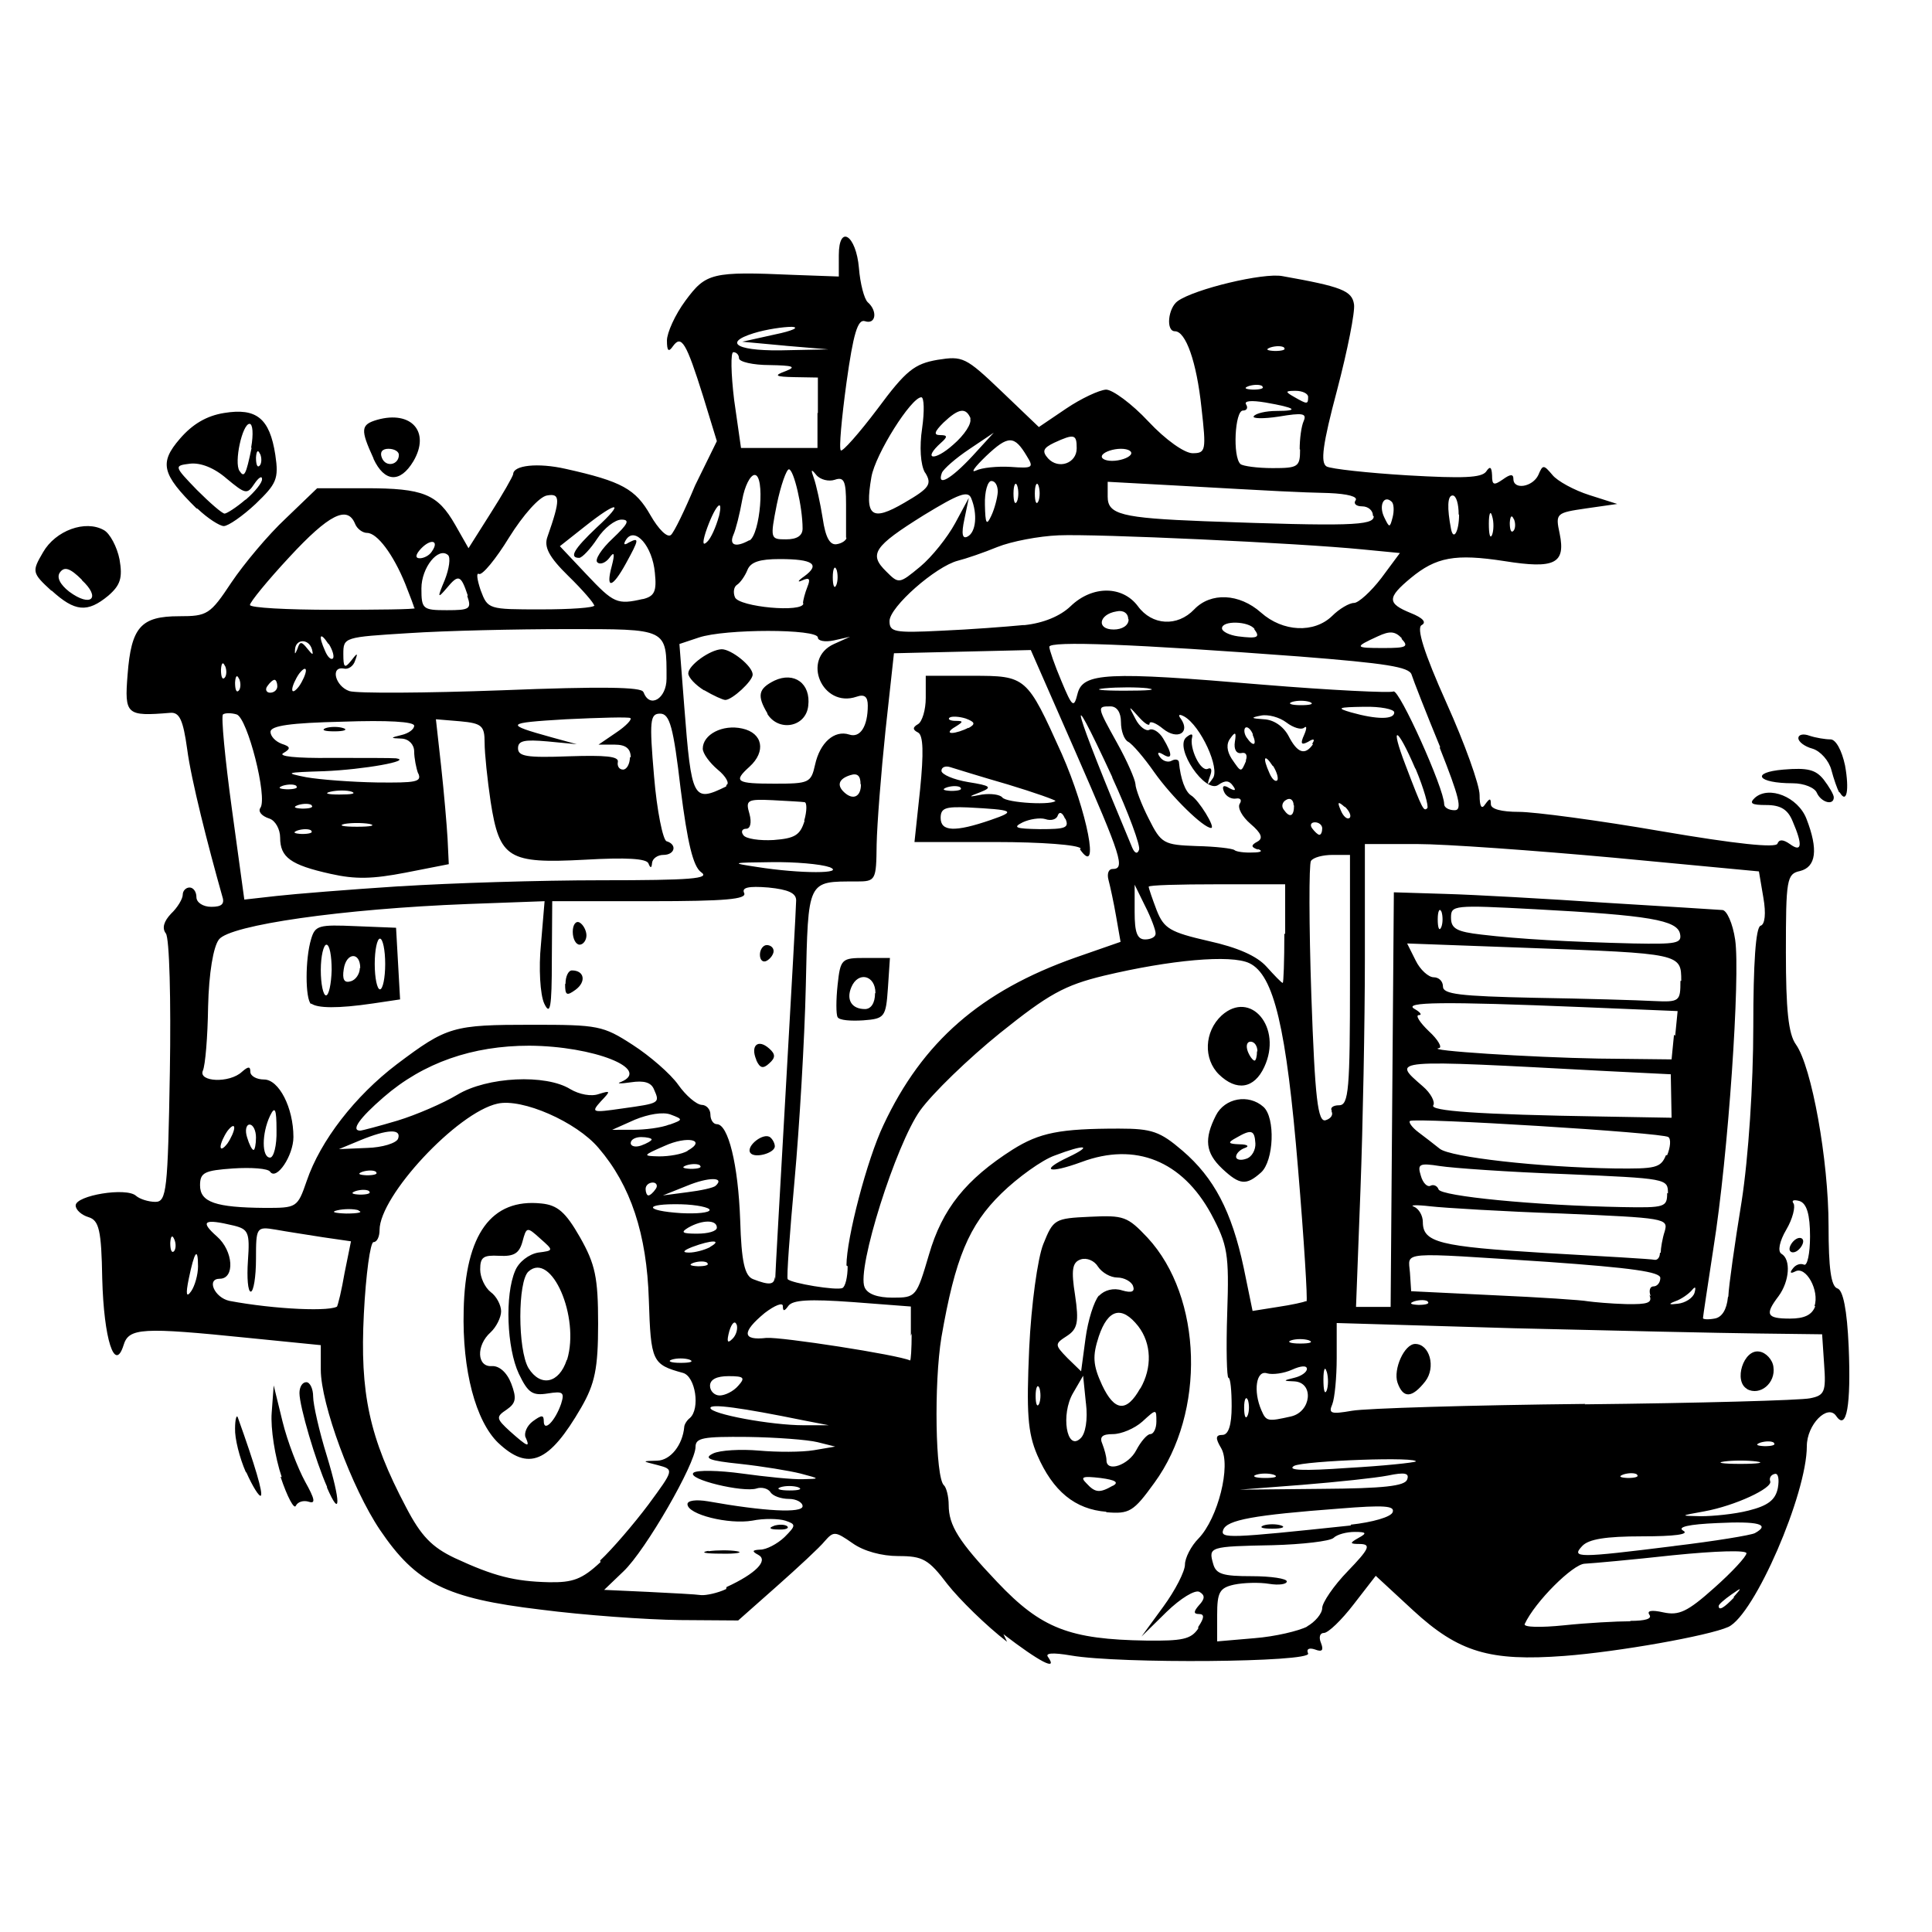 <?xml version="1.0" encoding="UTF-8" standalone="no"?>
<!-- Created with Inkscape (http://www.inkscape.org/) -->
<svg xmlns:dc="http://purl.org/dc/elements/1.1/" xmlns:cc="http://creativecommons.org/ns#" xmlns:rdf="http://www.w3.org/1999/02/22-rdf-syntax-ns#" xmlns:svg="http://www.w3.org/2000/svg" xmlns="http://www.w3.org/2000/svg" version="1.0" width="100%" height="100%" viewBox="0 0 48 48" id="svg20791">
<defs id="defs9" />
<path d="m 25.02,40.79 c -0.52,-0.40 -1.18,-1.05 -1.48,-1.43 -0.47,-0.62 -0.61,-0.70 -1.22,-0.70 -0.41,0 -0.86,-0.12 -1.14,-0.32 -0.43,-0.30 -0.47,-0.30 -0.69,-0.05 -0.12,0.15 -0.66,0.65 -1.19,1.12 l -0.96,0.85 -1.45,-0.01 C 16.06,40.24 14.51,40.13 13.43,39.99 11.08,39.71 10.34,39.34 9.44,38.01 8.74,36.97 7.97,34.88 7.97,34.03 V 33.42 L 6.17,33.24 C 3.52,32.97 3.20,32.99 3.07,33.42 2.85,34.12 2.58,33.27 2.54,31.77 2.52,30.56 2.46,30.32 2.20,30.24 2.03,30.19 1.88,30.06 1.88,29.95 c 0,-0.25 1.26,-0.46 1.50,-0.24 0.09,0.08 0.31,0.15 0.48,0.15 0.28,0 0.31,-0.29 0.36,-3.23 0.03,-1.78 -0.01,-3.33 -0.10,-3.44 -0.10,-0.13 -0.05,-0.30 0.13,-0.49 0.16,-0.15 0.29,-0.37 0.29,-0.47 0,-0.10 0.08,-0.18 0.17,-0.18 0.09,0 0.17,0.10 0.17,0.24 0,0.13 0.16,0.24 0.37,0.24 0.26,0 0.34,-0.07 0.27,-0.27 C 5.17,21.02 4.75,19.38 4.65,18.61 4.55,17.89 4.46,17.69 4.23,17.71 c -1.09,0.09 -1.14,0.05 -1.06,-0.95 0.09,-1.18 0.33,-1.45 1.28,-1.45 0.70,0 0.77,-0.04 1.30,-0.84 0.31,-0.46 0.91,-1.18 1.35,-1.59 l 0.78,-0.75 h 1.20 c 1.44,0 1.79,0.14 2.23,0.91 l 0.33,0.58 0.55,-0.87 c 0.30,-0.47 0.55,-0.91 0.56,-0.97 0.00,-0.22 0.61,-0.29 1.31,-0.13 1.39,0.31 1.73,0.50 2.10,1.15 0.20,0.35 0.42,0.57 0.51,0.49 0.08,-0.07 0.35,-0.63 0.60,-1.23 L 17.81,10.96 17.47,9.85 C 17.05,8.51 16.93,8.31 16.72,8.60 16.61,8.76 16.57,8.72 16.57,8.46 c -0.00,-0.19 0.20,-0.64 0.46,-0.99 0.51,-0.69 0.65,-0.73 2.70,-0.64 l 1.11,0.04 V 6.34 c 0,-0.78 0.43,-0.50 0.50,0.32 0.03,0.38 0.13,0.77 0.22,0.85 0.25,0.22 0.20,0.56 -0.07,0.47 -0.18,-0.06 -0.29,0.31 -0.46,1.53 -0.12,0.88 -0.19,1.64 -0.14,1.68 0.04,0.04 0.45,-0.42 0.91,-1.03 0.71,-0.96 0.92,-1.12 1.49,-1.22 0.63,-0.10 0.70,-0.07 1.59,0.78 l 0.93,0.89 0.68,-0.46 c 0.37,-0.25 0.82,-0.46 0.99,-0.47 0.16,-0.00 0.64,0.35 1.05,0.79 0.43,0.46 0.90,0.79 1.10,0.79 0.33,0 0.34,-0.07 0.22,-1.13 -0.12,-1.14 -0.39,-1.90 -0.66,-1.90 -0.23,0 -0.17,-0.58 0.07,-0.75 0.42,-0.30 2.13,-0.71 2.60,-0.62 1.46,0.26 1.73,0.36 1.78,0.70 0.03,0.18 -0.16,1.14 -0.42,2.13 -0.36,1.35 -0.42,1.81 -0.26,1.90 0.11,0.06 1.02,0.16 2.01,0.22 1.39,0.08 1.83,0.06 1.95,-0.09 0.10,-0.15 0.14,-0.12 0.15,0.09 0.00,0.24 0.04,0.26 0.27,0.10 0.18,-0.13 0.26,-0.14 0.26,-0.01 0,0.28 0.48,0.20 0.62,-0.10 0.11,-0.26 0.13,-0.26 0.35,7.94e-4 0.12,0.15 0.54,0.38 0.92,0.50 l 0.69,0.22 -0.77,0.11 c -0.75,0.11 -0.77,0.12 -0.66,0.63 0.15,0.74 -0.12,0.88 -1.37,0.68 -1.23,-0.19 -1.70,-0.10 -2.33,0.42 -0.59,0.49 -0.59,0.63 0.00,0.87 0.30,0.12 0.40,0.23 0.27,0.30 -0.13,0.07 0.05,0.67 0.62,1.94 0.45,1.00 0.82,2.03 0.82,2.28 0,0.29 0.05,0.37 0.14,0.23 0.11,-0.15 0.14,-0.16 0.14,-0.00 0.00,0.12 0.26,0.19 0.70,0.19 0.38,0 1.97,0.21 3.53,0.48 1.87,0.32 2.85,0.42 2.89,0.31 0.04,-0.11 0.14,-0.11 0.31,0.01 0.30,0.22 0.32,0.02 0.07,-0.56 -0.12,-0.30 -0.30,-0.41 -0.66,-0.41 -0.36,0 -0.43,-0.04 -0.28,-0.18 0.35,-0.31 1.07,-0.02 1.28,0.52 0.30,0.77 0.24,1.20 -0.16,1.30 -0.33,0.07 -0.35,0.21 -0.35,2.02 0,1.41 0.06,2.03 0.25,2.29 0.39,0.55 0.81,2.87 0.81,4.51 0,1.04 0.06,1.50 0.22,1.55 0.14,0.04 0.24,0.53 0.28,1.45 0.06,1.45 -0.05,2.10 -0.31,1.72 -0.21,-0.31 -0.73,0.21 -0.73,0.75 0,1.19 -1.30,4.19 -1.95,4.49 -0.49,0.22 -2.74,0.62 -4.07,0.72 -1.86,0.14 -2.63,-0.09 -3.76,-1.13 l -0.93,-0.86 -0.55,0.71 c -0.30,0.39 -0.63,0.71 -0.74,0.71 -0.10,0 -0.13,0.11 -0.07,0.25 0.07,0.18 0.03,0.23 -0.15,0.16 -0.15,-0.05 -0.22,-0.01 -0.17,0.10 0.09,0.22 -4.68,0.26 -5.89,0.05 -0.47,-0.08 -0.65,-0.06 -0.57,0.04 0.25,0.36 -0.21,0.12 -1.11,-0.57 z m 4.75,-0.37 c 0.15,-0.22 0.16,-0.32 0.02,-0.32 -0.14,0 -0.14,-0.06 0.00,-0.22 0.15,-0.16 0.15,-0.25 0.01,-0.33 -0.11,-0.06 -0.47,0.16 -0.82,0.50 l -0.62,0.61 0.54,-0.74 c 0.30,-0.41 0.54,-0.88 0.54,-1.05 0,-0.16 0.15,-0.46 0.34,-0.65 0.48,-0.50 0.81,-1.81 0.56,-2.24 -0.15,-0.25 -0.14,-0.33 0.03,-0.33 0.15,0 0.23,-0.24 0.23,-0.71 0,-0.39 -0.03,-0.71 -0.08,-0.71 -0.04,0 -0.06,-0.72 -0.03,-1.61 0.05,-1.47 0.01,-1.69 -0.40,-2.46 -0.72,-1.32 -1.88,-1.79 -3.22,-1.29 -0.82,0.30 -1.05,0.22 -0.33,-0.12 0.63,-0.30 0.42,-0.33 -0.34,-0.04 -0.31,0.11 -0.91,0.54 -1.32,0.94 -0.81,0.79 -1.15,1.61 -1.49,3.57 -0.19,1.15 -0.15,3.49 0.06,3.68 0.06,0.05 0.12,0.28 0.12,0.49 0,0.51 0.25,0.91 1.21,1.92 1.09,1.15 1.79,1.42 3.70,1.45 0.89,0.01 1.11,-0.03 1.29,-0.30 z M 27.49,37.56 c -0.78,-0.06 -1.33,-0.51 -1.72,-1.41 -0.24,-0.56 -0.27,-1.06 -0.20,-2.65 0.05,-1.08 0.21,-2.24 0.35,-2.59 0.25,-0.62 0.28,-0.64 1.16,-0.68 0.84,-0.04 0.93,-0.01 1.43,0.52 1.37,1.48 1.45,4.34 0.17,6.09 -0.52,0.72 -0.62,0.78 -1.20,0.73 z m 0.15,-0.64 c 0.17,-0.09 0.08,-0.15 -0.30,-0.20 -0.44,-0.05 -0.51,-0.03 -0.35,0.13 0.22,0.24 0.33,0.25 0.66,0.06 z m 0.59,-0.89 c 0.11,-0.21 0.27,-0.40 0.35,-0.40 0.08,0 0.15,-0.14 0.15,-0.31 0,-0.32 0,-0.32 -0.35,0 -0.19,0.17 -0.52,0.31 -0.73,0.31 -0.27,0 -0.34,0.07 -0.26,0.25 0.05,0.13 0.10,0.31 0.10,0.40 0,0.31 0.55,0.12 0.74,-0.25 z m -1.25,-1.16 -0.07,-0.69 -0.25,0.43 c -0.31,0.53 -0.16,1.45 0.18,1.13 0.13,-0.11 0.19,-0.47 0.14,-0.88 z m -1.16,-0.39 c -0.04,-0.10 -0.09,-0.01 -0.09,0.20 0,0.21 0.04,0.30 0.09,0.19 0.04,-0.11 0.04,-0.28 0,-0.40 z m 2.51,0.02 c 0.30,-0.52 0.28,-1.12 -0.05,-1.55 -0.41,-0.52 -0.75,-0.43 -0.98,0.25 -0.16,0.49 -0.15,0.71 0.08,1.21 0.31,0.66 0.61,0.69 0.95,0.08 z m -1.02,-2.31 c 0.13,-0.14 0.36,-0.20 0.57,-0.13 0.24,0.07 0.32,0.03 0.27,-0.11 -0.04,-0.11 -0.22,-0.21 -0.39,-0.21 -0.17,-7.21e-4 -0.38,-0.12 -0.48,-0.27 -0.09,-0.15 -0.28,-0.23 -0.43,-0.18 -0.21,0.07 -0.24,0.26 -0.14,0.89 0.10,0.67 0.06,0.84 -0.20,1.01 -0.31,0.20 -0.31,0.22 0.01,0.55 l 0.34,0.33 0.11,-0.82 c 0.06,-0.45 0.21,-0.92 0.33,-1.06 z m 5.16,8.22 c 0.20,-0.11 0.38,-0.32 0.38,-0.46 0,-0.13 0.28,-0.55 0.64,-0.92 0.52,-0.54 0.58,-0.66 0.31,-0.67 -0.27,-0.00 -0.28,-0.02 -0.05,-0.15 0.22,-0.12 0.20,-0.15 -0.09,-0.15 -0.20,-0.00 -0.44,0.06 -0.53,0.15 -0.09,0.08 -0.77,0.16 -1.51,0.18 -1.57,0.03 -1.60,0.04 -1.48,0.46 0.07,0.26 0.24,0.31 0.96,0.31 0.48,0 0.87,0.06 0.87,0.13 0,0.07 -0.19,0.10 -0.44,0.06 -0.24,-0.04 -0.63,-0.03 -0.87,0.02 -0.36,0.08 -0.42,0.19 -0.42,0.75 v 0.66 l 0.93,-0.08 c 0.51,-0.04 1.10,-0.18 1.31,-0.29 z m 8.04,-0.14 c 0.36,0.00 0.54,-0.05 0.47,-0.15 -0.07,-0.10 0.04,-0.13 0.35,-0.06 0.38,0.08 0.59,-0.01 1.26,-0.61 0.44,-0.39 0.80,-0.78 0.80,-0.86 0,-0.08 -0.74,-0.06 -1.83,0.05 -1.00,0.11 -1.99,0.20 -2.19,0.21 -0.29,0.01 -1.23,0.94 -1.49,1.50 -0.03,0.08 0.39,0.09 0.98,0.03 0.57,-0.06 1.31,-0.10 1.64,-0.10 z m 2.56,-0.59 c 0.22,-0.25 0.21,-0.25 -0.06,-0.06 -0.17,0.12 -0.31,0.24 -0.31,0.28 0,0.13 0.14,0.04 0.38,-0.21 z M 18.05,39.43 c 0.72,-0.33 1.05,-0.66 0.79,-0.80 -0.17,-0.09 -0.15,-0.12 0.05,-0.13 0.15,-0.00 0.42,-0.14 0.60,-0.31 0.29,-0.29 0.29,-0.32 0.02,-0.41 -0.16,-0.05 -0.53,-0.06 -0.82,-0.00 -0.58,0.10 -1.61,-0.15 -1.61,-0.41 0,-0.09 0.21,-0.12 0.51,-0.07 1.40,0.25 2.35,0.30 2.35,0.12 0,-0.09 -0.15,-0.18 -0.34,-0.18 -0.19,0 -0.40,-0.07 -0.46,-0.17 -0.06,-0.09 -0.22,-0.13 -0.34,-0.09 -0.33,0.11 -1.75,-0.23 -1.57,-0.39 0.08,-0.07 0.63,-0.06 1.21,0.02 0.58,0.08 1.26,0.15 1.51,0.14 0.43,-0.01 0.43,-0.01 -0.06,-0.14 -0.28,-0.07 -0.95,-0.18 -1.50,-0.24 -0.78,-0.08 -0.92,-0.14 -0.67,-0.26 0.17,-0.08 0.68,-0.11 1.14,-0.07 0.45,0.04 1.06,0.04 1.36,-0.01 l 0.53,-0.09 -0.44,-0.11 c -0.24,-0.06 -1.03,-0.12 -1.74,-0.13 -1.10,-0.01 -1.29,0.02 -1.29,0.25 0,0.41 -1.24,2.57 -1.79,3.09 l -0.48,0.46 1.09,0.05 c 0.60,0.03 1.19,0.06 1.32,0.08 0.12,0.01 0.41,-0.05 0.62,-0.15 z m -0.45,-0.89 c 0.22,-0.03 0.54,-0.03 0.71,0.00 0.17,0.03 -0.01,0.07 -0.40,0.06 -0.39,-0.00 -0.53,-0.03 -0.31,-0.07 z m 1.62,-0.63 c 0.12,-0.04 0.28,-0.04 0.34,0.01 0.05,0.05 -0.04,0.09 -0.23,0.08 -0.20,-0.00 -0.25,-0.04 -0.10,-0.09 z m -4.31,0.86 c 0.30,-0.28 0.84,-0.91 1.20,-1.39 0.64,-0.87 0.64,-0.87 0.23,-0.98 -0.40,-0.10 -0.40,-0.10 -0.01,-0.11 0.33,-0.01 0.63,-0.39 0.67,-0.84 0.00,-0.05 0.06,-0.16 0.14,-0.22 0.26,-0.23 0.14,-1.03 -0.17,-1.12 -0.77,-0.21 -0.80,-0.28 -0.85,-1.82 -0.05,-1.63 -0.45,-2.84 -1.25,-3.77 -0.55,-0.65 -1.90,-1.24 -2.51,-1.10 -1.00,0.22 -2.93,2.29 -2.93,3.14 0,0.16 -0.06,0.30 -0.15,0.30 -0.08,0 -0.19,0.80 -0.24,1.78 -0.10,1.97 0.13,3.07 1.05,4.81 0.37,0.71 0.64,0.99 1.21,1.26 0.97,0.45 1.48,0.58 2.34,0.60 0.59,0.01 0.82,-0.07 1.28,-0.50 z m -2.53,-2.92 c -0.56,-0.54 -0.90,-1.80 -0.86,-3.30 0.04,-1.89 0.69,-2.78 1.93,-2.65 0.40,0.04 0.60,0.21 0.96,0.84 0.38,0.67 0.45,1.00 0.45,2.15 -0.00,1.11 -0.08,1.49 -0.42,2.08 -0.80,1.38 -1.31,1.59 -2.07,0.87 z M 13.06,35.72 c -0.05,-0.11 0.03,-0.30 0.18,-0.41 0.22,-0.16 0.27,-0.16 0.27,0.00 0,0.28 0.28,7.22e-4 0.43,-0.43 0.09,-0.29 0.05,-0.32 -0.33,-0.26 -0.38,0.06 -0.49,-0.01 -0.72,-0.49 -0.30,-0.64 -0.35,-1.96 -0.09,-2.56 0.09,-0.22 0.34,-0.41 0.57,-0.45 0.39,-0.05 0.39,-0.05 0.05,-0.35 -0.33,-0.30 -0.34,-0.29 -0.44,0.08 -0.08,0.29 -0.21,0.37 -0.58,0.35 -0.39,-0.02 -0.47,0.03 -0.47,0.34 0,0.20 0.12,0.45 0.26,0.56 0.14,0.10 0.26,0.32 0.26,0.48 0,0.15 -0.12,0.39 -0.26,0.52 -0.37,0.33 -0.34,0.87 0.03,0.84 0.18,-0.01 0.37,0.15 0.48,0.43 0.14,0.37 0.12,0.49 -0.11,0.65 -0.27,0.18 -0.27,0.22 0.08,0.54 0.45,0.40 0.51,0.42 0.38,0.13 z m 1.03,-1.94 c 0.32,-1.06 -0.39,-2.70 -0.96,-2.19 -0.27,0.24 -0.27,1.94 0.00,2.40 0.30,0.48 0.76,0.38 0.95,-0.20 z m 27.50,4.63 c 1.01,-0.12 1.92,-0.27 2.01,-0.32 0.40,-0.22 0.08,-0.30 -0.93,-0.25 -0.72,0.03 -1.01,0.10 -0.85,0.19 0.16,0.09 -0.21,0.14 -1.02,0.14 -0.91,0.00 -1.33,0.07 -1.49,0.24 -0.28,0.30 -0.12,0.30 2.29,0 z m -8.03,-0.53 c 0.54,-0.06 1.00,-0.19 1.04,-0.31 0.06,-0.16 -0.21,-0.18 -1.32,-0.09 -2.12,0.16 -2.80,0.28 -2.89,0.53 -0.08,0.22 0.15,0.21 3.17,-0.11 z m -2.17,0.02 c 0.12,-0.04 0.32,-0.04 0.44,0 0.12,0.04 0.02,0.08 -0.22,0.08 -0.24,0 -0.34,-0.03 -0.22,-0.08 z M 43.44,37.53 c 0.48,-0.12 0.67,-0.26 0.73,-0.56 0.04,-0.22 0.01,-0.38 -0.08,-0.35 -0.09,0.02 -0.14,0.10 -0.11,0.18 0.07,0.17 -0.87,0.61 -1.64,0.75 -0.61,0.11 -0.61,0.11 -0.08,0.12 0.29,0.00 0.83,-0.05 1.18,-0.14 z M 19.83,36.95 c -0.12,-0.04 -0.32,-0.04 -0.44,0 -0.12,0.04 -0.02,0.08 0.22,0.08 0.24,0 0.34,-0.03 0.22,-0.08 z m 15.13,-0.19 c 0.06,-0.16 -0.05,-0.19 -0.48,-0.10 -0.31,0.06 -1.26,0.16 -2.12,0.23 l -1.56,0.12 2.04,-0.02 c 1.54,-0.01 2.06,-0.07 2.12,-0.23 z m -3.31,-0.12 c -0.12,-0.04 -0.32,-0.04 -0.44,0 -0.12,0.04 -0.02,0.08 0.22,0.08 0.24,0 0.34,-0.03 0.22,-0.08 z m 9.03,0.00 c -0.05,-0.05 -0.21,-0.05 -0.34,-0.01 -0.14,0.05 -0.10,0.08 0.10,0.09 0.18,0.00 0.29,-0.03 0.23,-0.08 z m -5.51,-0.32 c 0.17,-0.14 -2.78,-0.03 -3.02,0.10 -0.18,0.11 0.21,0.13 1.34,0.05 0.88,-0.05 1.64,-0.13 1.68,-0.16 z m 8.47,-0.01 c -0.22,-0.03 -0.58,-0.03 -0.80,0 -0.22,0.03 -0.04,0.06 0.40,0.06 0.44,0 0.62,-0.03 0.40,-0.06 z m 0.44,-0.46 c -0.05,-0.05 -0.21,-0.05 -0.34,-0.01 -0.14,0.05 -0.10,0.08 0.10,0.09 0.18,0.00 0.29,-0.03 0.23,-0.08 z M 19.97,35.29 c -1.57,-0.32 -2.32,-0.42 -2.32,-0.31 0,0.15 1.50,0.43 2.32,0.43 l 0.62,0.00 -0.62,-0.12 z m 11.03,-0.51 c -0.04,-0.10 -0.09,-0.02 -0.09,0.19 0,0.22 0.04,0.31 0.09,0.19 0.04,-0.10 0.04,-0.28 0,-0.39 z m 1.08,0.41 c 0.50,-0.12 0.57,-0.84 0.08,-0.87 -0.29,-0.01 -0.29,-0.02 0,-0.09 0.17,-0.04 0.31,-0.14 0.31,-0.22 0,-0.09 -0.15,-0.08 -0.37,0.02 -0.20,0.09 -0.48,0.13 -0.62,0.09 -0.27,-0.09 -0.35,0.44 -0.14,0.92 0.12,0.28 0.16,0.28 0.74,0.15 z m 7.29,-0.30 c 2.85,-0.03 5.37,-0.10 5.60,-0.15 0.36,-0.07 0.40,-0.16 0.35,-0.84 l -0.05,-0.75 -1.61,-0.02 c -0.88,-0.01 -3.60,-0.07 -6.04,-0.13 L 33.21,32.87 v 0.87 c 0,0.48 -0.05,1.00 -0.11,1.15 -0.10,0.23 -0.03,0.25 0.49,0.16 0.33,-0.06 2.94,-0.14 5.80,-0.17 z m -4.65,-0.54 c -0.11,-0.33 0.17,-0.96 0.44,-0.96 0.36,0 0.52,0.58 0.25,0.93 -0.33,0.42 -0.55,0.43 -0.69,0.03 z m 8.69,0.16 c -0.35,-0.19 -0.09,-1.00 0.30,-0.93 0.16,0.02 0.33,0.20 0.35,0.38 0.06,0.40 -0.33,0.73 -0.66,0.55 z m -25.07,-0.08 c 0.18,-0.20 0.15,-0.24 -0.24,-0.24 -0.29,0 -0.46,0.08 -0.46,0.24 0,0.13 0.11,0.24 0.24,0.24 0.13,0 0.34,-0.10 0.46,-0.24 z m 14.62,-0.35 c -0.04,-0.15 -0.08,-0.06 -0.08,0.19 -0.00,0.26 0.03,0.39 0.08,0.28 0.04,-0.10 0.05,-0.32 0.00,-0.48 z m -15.83,-0.30 c -0.12,-0.04 -0.32,-0.04 -0.44,0 -0.12,0.04 -0.02,0.08 0.22,0.08 0.24,0 0.34,-0.03 0.22,-0.08 z m 5.50,-0.59 V 32.46 L 21.19,32.35 c -1.10,-0.08 -1.49,-0.05 -1.60,0.09 -0.10,0.14 -0.14,0.15 -0.14,0.01 -0.00,-0.10 -0.20,-0.02 -0.45,0.17 -0.58,0.48 -0.56,0.69 0.04,0.62 0.36,-0.03 3.27,0.42 3.57,0.56 0.02,0.01 0.04,-0.29 0.04,-0.67 z m -4.33,-0.28 c -0.04,-0.11 -0.12,-0.04 -0.18,0.16 -0.07,0.26 -0.05,0.32 0.07,0.20 0.10,-0.09 0.15,-0.26 0.11,-0.37 z m 14.22,0.39 c -0.12,-0.04 -0.32,-0.04 -0.44,0 -0.12,0.04 -0.02,0.08 0.22,0.08 0.24,0 0.34,-0.03 0.22,-0.08 z m 10.42,-1.09 c 0.01,-0.26 0.16,-1.32 0.33,-2.36 0.17,-1.09 0.29,-2.92 0.29,-4.34 0,-1.57 0.06,-2.47 0.18,-2.51 0.11,-0.03 0.14,-0.30 0.07,-0.70 l -0.11,-0.65 -3.60,-0.34 c -1.98,-0.18 -4.19,-0.34 -4.90,-0.34 l -1.29,0.00 v 2.85 c 0,1.56 -0.05,4.16 -0.11,5.75 l -0.11,2.90 h 0.43 l 0.43,-7.21e-4 0.04,-5.15 0.04,-5.15 1.29,0.04 c 0.71,0.02 2.50,0.12 3.98,0.22 1.47,0.09 2.77,0.17 2.89,0.18 0.11,0.00 0.26,0.33 0.32,0.74 0.13,0.89 -0.17,5.35 -0.54,7.66 -0.14,0.92 -0.26,1.70 -0.26,1.74 0,0.03 0.13,0.04 0.29,0.01 0.18,-0.03 0.30,-0.22 0.33,-0.53 z m 2.14,0.24 c 0.13,-0.38 -0.21,-1.01 -0.48,-0.86 -0.12,0.06 -0.14,0.03 -0.06,-0.07 0.07,-0.10 0.19,-0.14 0.28,-0.10 0.08,0.04 0.15,-0.27 0.15,-0.70 -0.00,-0.54 -0.08,-0.82 -0.26,-0.88 -0.14,-0.04 -0.21,-0.02 -0.15,0.06 0.05,0.08 -0.02,0.38 -0.18,0.65 -0.17,0.29 -0.22,0.54 -0.12,0.60 0.24,0.14 0.20,0.68 -0.07,1.05 -0.35,0.46 -0.30,0.56 0.28,0.56 0.36,0 0.55,-0.09 0.63,-0.31 z m -0.62,-1.42 c 0,-0.08 0.08,-0.20 0.17,-0.25 0.09,-0.05 0.17,-0.02 0.17,0.06 0,0.08 -0.08,0.20 -0.17,0.25 -0.09,0.05 -0.17,0.02 -0.17,-0.06 z m -36.10,1.46 c 0.04,-0.06 0.13,-0.45 0.20,-0.86 L 8.72,30.84 8.03,30.74 C 7.66,30.68 7.12,30.60 6.85,30.55 c -0.48,-0.08 -0.49,-0.06 -0.49,0.73 0,0.44 -0.06,0.81 -0.13,0.81 -0.07,0 -0.10,-0.34 -0.07,-0.77 0.05,-0.70 0.01,-0.78 -0.35,-0.87 -0.75,-0.18 -0.85,-0.11 -0.42,0.27 0.41,0.36 0.45,1.05 0.07,1.05 -0.34,0 -0.13,0.47 0.24,0.55 1.11,0.21 2.59,0.28 2.70,0.12 z M 32.46,32.33 c 0.03,-0.02 -0.06,-1.50 -0.21,-3.29 -0.29,-3.51 -0.60,-4.82 -1.21,-5.11 -0.46,-0.22 -1.97,-0.08 -3.61,0.31 -0.99,0.24 -1.38,0.46 -2.59,1.43 -0.78,0.63 -1.67,1.49 -1.98,1.92 -0.60,0.84 -1.58,3.93 -1.38,4.39 0.07,0.17 0.32,0.26 0.70,0.26 0.58,0 0.59,-0.02 0.90,-1.07 0.33,-1.14 0.92,-1.87 2.08,-2.61 0.67,-0.42 1.17,-0.52 2.64,-0.52 0.82,0.00 1.02,0.07 1.58,0.55 0.78,0.67 1.22,1.50 1.52,2.91 l 0.22,1.07 0.63,-0.10 c 0.34,-0.05 0.65,-0.12 0.68,-0.14 z m -2.10,-3.30 c -0.41,-0.39 -0.45,-0.73 -0.15,-1.32 0.22,-0.43 0.81,-0.54 1.18,-0.21 0.30,0.27 0.26,1.34 -0.06,1.63 -0.37,0.33 -0.53,0.31 -0.96,-0.09 z m 0.83,-0.62 c -0.02,-0.34 -0.10,-0.36 -0.48,-0.14 -0.22,0.12 -0.20,0.15 0.09,0.16 0.19,0.00 0.25,0.05 0.13,0.09 -0.12,0.04 -0.22,0.14 -0.22,0.22 0,0.07 0.11,0.10 0.25,0.05 0.14,-0.04 0.24,-0.22 0.23,-0.39 z m -0.90,-1.71 c -0.40,-0.39 -0.37,-1.07 0.06,-1.47 0.72,-0.65 1.52,0.30 1.06,1.28 -0.25,0.54 -0.69,0.61 -1.13,0.18 z m 0.95,-0.58 c 0,-0.13 -0.07,-0.24 -0.17,-0.24 -0.09,0 -0.12,0.10 -0.07,0.24 0.05,0.13 0.13,0.23 0.17,0.23 0.03,0 0.06,-0.10 0.06,-0.23 z m 4.24,6.22 c -0.05,-0.05 -0.21,-0.05 -0.34,-0.01 -0.14,0.05 -0.10,0.08 0.10,0.09 0.18,0.00 0.29,-0.03 0.23,-0.08 z m 5.53,-0.14 c -0.05,-0.13 -0.02,-0.24 0.07,-0.24 0.09,0 0.17,-0.09 0.17,-0.21 0,-0.15 -0.70,-0.25 -2.81,-0.40 -3.73,-0.24 -3.45,-0.27 -3.41,0.27 l 0.03,0.46 2.06,0.10 c 1.13,0.05 2.18,0.12 2.33,0.15 0.14,0.02 0.57,0.06 0.95,0.07 0.54,0.01 0.66,-0.03 0.58,-0.22 z m 1.09,-0.08 c 0.04,-0.15 0.02,-0.17 -0.07,-0.06 -0.08,0.09 -0.26,0.22 -0.41,0.27 -0.18,0.07 -0.16,0.09 0.07,0.06 0.18,-0.02 0.37,-0.14 0.41,-0.27 z M 4.92,31.47 c 0.00,-0.51 -0.09,-0.38 -0.23,0.30 -0.08,0.39 -0.06,0.48 0.06,0.31 0.09,-0.13 0.17,-0.41 0.17,-0.62 z m 16.11,-0.03 c 0,-0.67 0.51,-2.63 0.92,-3.49 0.97,-2.07 2.42,-3.33 4.77,-4.16 l 1.12,-0.39 -0.11,-0.63 c -0.06,-0.35 -0.15,-0.76 -0.19,-0.91 -0.04,-0.15 -0.00,-0.27 0.10,-0.27 0.32,0 0.23,-0.28 -0.92,-2.91 l -1.11,-2.53 -1.70,0.04 -1.70,0.04 -0.21,1.92 c -0.11,1.05 -0.21,2.33 -0.22,2.83 -0.01,0.89 -0.02,0.92 -0.50,0.92 -1.23,0.00 -1.20,-0.06 -1.26,2.60 -0.03,1.33 -0.16,3.51 -0.28,4.83 -0.12,1.31 -0.20,2.42 -0.17,2.45 0.08,0.10 1.22,0.29 1.36,0.22 0.07,-0.03 0.13,-0.27 0.13,-0.54 z m -0.22,-6.17 c -0.04,-0.07 -0.04,-0.43 0.00,-0.80 0.07,-0.65 0.10,-0.67 0.69,-0.67 h 0.61 l -0.05,0.75 c -0.05,0.72 -0.08,0.76 -0.61,0.80 -0.31,0.02 -0.60,-0.00 -0.64,-0.08 z m 0.94,-0.60 c 0,-0.44 -0.43,-0.55 -0.60,-0.14 -0.13,0.31 0.01,0.54 0.34,0.54 0.15,0 0.25,-0.15 0.25,-0.39 z m 5.10,-3.59 c -0.06,-0.09 -0.97,-0.16 -2.12,-0.16 H 22.72 l 0.14,-1.31 c 0.09,-0.90 0.08,-1.34 -0.05,-1.41 -0.14,-0.07 -0.14,-0.13 0.00,-0.21 0.10,-0.06 0.19,-0.35 0.19,-0.65 v -0.55 h 1.15 c 1.35,0 1.36,0.01 2.23,1.94 0.63,1.43 0.96,3.10 0.45,2.37 z m -2.23,-0.71 c 0.64,-0.22 0.57,-0.25 -0.58,-0.31 -0.54,-0.02 -0.67,0.01 -0.67,0.26 0,0.34 0.35,0.36 1.25,0.05 z m 1.84,-0.03 c -0.06,-0.15 -0.14,-0.19 -0.18,-0.08 -0.03,0.10 -0.17,0.14 -0.31,0.09 -0.13,-0.04 -0.39,-0.00 -0.56,0.08 -0.26,0.13 -0.18,0.16 0.43,0.17 0.63,0.00 0.73,-0.03 0.63,-0.26 z m -0.22,-0.43 c 0,-0.03 -0.54,-0.22 -1.20,-0.42 -0.66,-0.19 -1.30,-0.39 -1.43,-0.43 -0.12,-0.04 -0.22,0.00 -0.22,0.09 0,0.09 0.30,0.22 0.66,0.28 0.57,0.09 0.61,0.13 0.31,0.25 -0.32,0.12 -0.31,0.13 0.04,0.06 0.22,-0.03 0.44,-0.00 0.50,0.07 0.09,0.14 1.33,0.21 1.33,0.07 z m -2.37,-0.34 c -0.05,-0.05 -0.21,-0.05 -0.34,-0.01 -0.14,0.05 -0.10,0.08 0.10,0.09 0.18,0.00 0.29,-0.03 0.23,-0.08 z m 0.19,-1.48 c 0.18,-0.10 0.17,-0.15 -0.07,-0.24 -0.16,-0.05 -0.35,-0.06 -0.40,-0.02 -0.05,0.04 0.02,0.08 0.15,0.08 0.20,0.00 0.20,0.02 -0.01,0.15 -0.14,0.08 -0.18,0.15 -0.08,0.15 0.09,0 0.28,-0.06 0.41,-0.13 z m -4.80,13.69 c 0.00,-0.10 0.12,-2.21 0.26,-4.67 0.14,-2.46 0.26,-4.59 0.26,-4.74 0.00,-0.18 -0.19,-0.27 -0.69,-0.32 -0.50,-0.04 -0.67,-0.00 -0.60,0.14 0.06,0.15 -0.45,0.20 -2.34,0.20 h -2.43 l -0.01,1.47 c -0.00,1.17 -0.04,1.39 -0.19,1.07 -0.10,-0.22 -0.14,-0.88 -0.08,-1.47 l 0.09,-1.07 -1.91,0.07 c -3.11,0.12 -5.90,0.52 -6.18,0.88 -0.14,0.18 -0.25,0.83 -0.27,1.67 -0.01,0.75 -0.07,1.46 -0.13,1.59 -0.12,0.28 0.66,0.32 0.97,0.03 0.16,-0.14 0.21,-0.14 0.21,0 0,0.10 0.15,0.19 0.34,0.19 0.37,0 0.73,0.70 0.73,1.43 0,0.46 -0.42,1.09 -0.58,0.86 -0.05,-0.08 -0.47,-0.11 -0.92,-0.08 -0.71,0.05 -0.82,0.10 -0.82,0.42 0,0.42 0.39,0.55 1.61,0.56 0.79,0.00 0.81,-0.00 1.04,-0.67 0.34,-1.00 1.20,-2.11 2.24,-2.90 1.25,-0.94 1.39,-0.98 3.36,-0.98 1.64,0.00 1.76,0.02 2.50,0.50 0.42,0.27 0.94,0.72 1.13,0.99 0.19,0.27 0.45,0.49 0.58,0.50 0.12,0.00 0.22,0.11 0.22,0.24 0,0.13 0.07,0.24 0.16,0.24 0.28,0 0.53,0.99 0.58,2.39 0.03,1.02 0.11,1.38 0.32,1.46 0.41,0.16 0.53,0.14 0.54,-0.06 z m -0.62,-3.14 c -0.11,-0.17 0.34,-0.52 0.50,-0.38 0.06,0.05 0.11,0.15 0.11,0.22 0,0.17 -0.51,0.31 -0.61,0.16 z m 0.15,-2.31 c -0.15,-0.35 0.04,-0.53 0.32,-0.28 0.16,0.14 0.16,0.23 0.00,0.37 -0.15,0.14 -0.23,0.12 -0.32,-0.08 z M 7.73,24.95 C 7.58,24.82 7.58,23.82 7.73,23.33 7.83,22.99 7.92,22.97 8.84,23.01 l 1.00,0.04 0.05,0.89 0.05,0.89 -0.67,0.10 c -0.88,0.13 -1.39,0.12 -1.54,-0.00 z m 0.51,-0.85 c 0.00,-0.35 -0.05,-0.63 -0.13,-0.63 -0.07,0 -0.14,0.28 -0.14,0.63 0,0.35 0.06,0.63 0.13,0.63 0.07,-7.22e-4 0.13,-0.28 0.14,-0.63 z m 1.33,-0.15 c 0,-0.35 -0.06,-0.63 -0.13,-0.63 -0.07,0 -0.13,0.28 -0.13,0.63 0,0.35 0.06,0.63 0.13,0.63 0.07,0 0.13,-0.28 0.13,-0.63 z m -0.62,0.10 c 0,-0.41 -0.35,-0.39 -0.41,0.03 -0.04,0.25 0.01,0.35 0.17,0.30 0.13,-0.03 0.23,-0.19 0.23,-0.33 z m 5.10,0.39 c 0,-0.18 0.07,-0.33 0.16,-0.33 0.31,0 0.36,0.28 0.09,0.48 -0.22,0.16 -0.26,0.14 -0.26,-0.14 z m 4.83,-0.72 c 0,-0.13 0.08,-0.24 0.17,-0.24 0.09,0 0.17,0.06 0.17,0.15 0,0.08 -0.08,0.19 -0.17,0.24 -0.09,0.05 -0.17,-0.01 -0.17,-0.15 z m -4.65,-0.57 c 0,-0.18 0.08,-0.28 0.17,-0.23 0.09,0.05 0.17,0.20 0.17,0.32 0,0.12 -0.08,0.23 -0.17,0.23 -0.09,0 -0.17,-0.14 -0.17,-0.32 z m 3.35,8.23 c -0.05,-0.05 -0.21,-0.05 -0.34,-0.01 -0.14,0.05 -0.10,0.08 0.10,0.09 0.18,0.00 0.29,-0.03 0.23,-0.08 z m 23.68,-0.26 c 7.21e-4,-0.10 0.04,-0.35 0.10,-0.53 0.09,-0.32 0.02,-0.33 -2.55,-0.44 -1.45,-0.05 -2.93,-0.14 -3.28,-0.18 -0.34,-0.04 -0.52,-0.03 -0.40,0.01 0.12,0.05 0.22,0.22 0.22,0.38 0,0.51 0.41,0.61 3.04,0.77 1.42,0.08 2.65,0.15 2.72,0.17 0.07,0.01 0.13,-0.06 0.13,-0.17 z M 4.33,30.79 c -0.05,-0.12 -0.09,-0.08 -0.10,0.09 -0.00,0.16 0.03,0.26 0.09,0.21 0.05,-0.05 0.06,-0.19 0.01,-0.30 z M 17.64,30.98 c 0.32,-0.18 0.04,-0.18 -0.44,0 -0.23,0.09 -0.26,0.14 -0.08,0.14 0.14,0.00 0.38,-0.06 0.53,-0.14 z m 0.17,-0.48 c 0,-0.20 -0.36,-0.20 -0.71,0 -0.20,0.12 -0.15,0.15 0.22,0.15 0.27,0.00 0.49,-0.06 0.49,-0.15 z M 8.91,30.07 c -0.12,-0.04 -0.36,-0.04 -0.53,-0.00 -0.17,0.04 -0.07,0.07 0.22,0.08 0.29,0.00 0.43,-0.03 0.31,-0.07 z m 8.72,-0.01 c 0,-0.06 -0.32,-0.13 -0.71,-0.14 -0.93,-0.02 -0.93,0.16 7.22e-4,0.22 0.39,0.02 0.71,-0.01 0.71,-0.08 z m 23.81,-0.41 c 0,-0.37 -0.02,-0.37 -2.55,-0.48 -1.40,-0.05 -2.80,-0.15 -3.12,-0.20 -0.51,-0.08 -0.56,-0.05 -0.47,0.24 0.05,0.18 0.16,0.29 0.24,0.25 0.07,-0.04 0.17,-7.22e-4 0.20,0.09 0.06,0.17 2.40,0.40 4.57,0.44 1.06,0.02 1.11,0.00 1.11,-0.35 z M 9.18,29.60 c -0.05,-0.05 -0.21,-0.05 -0.34,-0.01 -0.14,0.05 -0.10,0.08 0.10,0.09 0.18,0.00 0.29,-0.03 0.23,-0.08 z m 7.11,-0.06 c 0.06,-0.08 0.02,-0.16 -0.07,-0.16 -0.10,0 -0.18,0.07 -0.18,0.16 0,0.08 0.03,0.16 0.07,0.16 0.04,0 0.12,-0.07 0.18,-0.16 z m 1.49,-0.08 c 0.24,-0.22 -0.18,-0.22 -0.71,-0.00 l -0.60,0.24 0.61,-0.08 c 0.33,-0.04 0.65,-0.11 0.70,-0.16 z M 9.35,29.12 c -0.05,-0.05 -0.21,-0.05 -0.34,-0.01 -0.14,0.05 -0.10,0.08 0.10,0.09 0.18,0.00 0.29,-0.03 0.23,-0.08 z m 8.05,-0.16 c -0.05,-0.05 -0.21,-0.05 -0.34,-0.01 -0.14,0.05 -0.10,0.08 0.10,0.09 0.18,0.00 0.29,-0.03 0.23,-0.08 z m 24.02,-0.26 c 0.08,-0.19 0.10,-0.40 0.03,-0.45 -0.13,-0.11 -6.31,-0.49 -6.42,-0.40 -0.04,0.03 0.05,0.16 0.21,0.28 0.15,0.11 0.39,0.30 0.53,0.41 0.26,0.21 2.46,0.46 4.35,0.49 1.01,0.01 1.14,-0.01 1.27,-0.33 z m -34.55,-0.63 c -0.00,-0.52 -0.04,-0.60 -0.16,-0.35 -0.21,0.44 -0.21,1.04 0,1.04 0.09,0 0.17,-0.30 0.16,-0.68 z m 10.21,0.52 c 0.49,-0.27 0.00,-0.38 -0.57,-0.12 -0.55,0.24 -0.55,0.25 -0.13,0.26 0.24,0.00 0.56,-0.05 0.71,-0.14 z M 5.82,28.02 c 0,-0.08 -0.07,-0.05 -0.17,0.08 -0.09,0.13 -0.17,0.31 -0.17,0.39 0,0.08 0.07,0.05 0.17,-0.08 0.09,-0.13 0.17,-0.31 0.17,-0.39 z m 0.54,0.24 c 0,-0.17 -0.07,-0.32 -0.16,-0.32 -0.08,0 -0.12,0.14 -0.06,0.32 0.05,0.17 0.12,0.31 0.16,0.31 0.03,0 0.06,-0.14 0.06,-0.31 z m 3.53,0.03 c 0.09,-0.25 -0.26,-0.24 -0.94,0.04 l -0.53,0.22 0.70,-0.03 c 0.38,-0.01 0.73,-0.12 0.77,-0.23 z m 6.30,0.02 c 0,-0.03 -0.12,-0.06 -0.26,-0.06 -0.14,0 -0.26,0.06 -0.26,0.15 0,0.08 0.12,0.11 0.26,0.06 0.14,-0.05 0.26,-0.12 0.26,-0.15 z M 9.88,27.84 c 0.46,-0.14 1.13,-0.43 1.48,-0.64 0.74,-0.45 2.20,-0.52 2.81,-0.14 0.22,0.13 0.52,0.19 0.71,0.12 0.29,-0.09 0.30,-0.08 0.05,0.18 -0.25,0.28 -0.23,0.29 0.53,0.18 0.93,-0.13 0.94,-0.13 0.79,-0.47 -0.07,-0.18 -0.25,-0.23 -0.58,-0.18 -0.26,0.04 -0.37,0.03 -0.24,-0.01 0.76,-0.32 -0.68,-0.89 -2.28,-0.90 -1.41,-0.00 -2.63,0.42 -3.62,1.28 -0.60,0.52 -0.82,0.83 -0.58,0.83 0.04,0 0.46,-0.11 0.93,-0.25 z m 6.76,0.10 c 0.33,-0.12 0.34,-0.13 0.02,-0.25 -0.19,-0.07 -0.55,-0.01 -0.89,0.13 l -0.56,0.25 0.53,-7.22e-4 c 0.29,-7.2e-4 0.69,-0.05 0.89,-0.13 z m 16.45,-0.34 c -0.05,-0.07 0.02,-0.14 0.18,-0.14 0.24,0 0.27,-0.40 0.27,-3.11 v -3.11 h -0.43 c -0.24,0 -0.48,0.06 -0.54,0.15 -0.05,0.08 -0.05,1.58 0.01,3.34 0.09,2.57 0.16,3.17 0.36,3.10 0.13,-0.04 0.19,-0.14 0.14,-0.22 z m 8.43,-0.37 -0.01,-0.54 -1.61,-0.08 c -5.43,-0.29 -5.33,-0.30 -4.55,0.38 0.20,0.17 0.31,0.39 0.26,0.47 -0.10,0.14 1.09,0.23 4.21,0.28 l 1.71,0.03 -0.01,-0.54 z m 0.10,-1.50 0.06,-0.61 -2.40,-0.10 c -3.41,-0.14 -4.46,-0.13 -4.13,0.05 0.14,0.08 0.19,0.15 0.10,0.15 -0.09,0.00 0.02,0.18 0.25,0.40 0.23,0.21 0.34,0.41 0.25,0.42 -0.37,0.06 2.28,0.23 3.97,0.26 l 1.81,0.02 0.06,-0.61 z m 0.15,-1.36 c 0,-0.68 0.00,-0.68 -3.81,-0.82 l -3.00,-0.11 0.21,0.42 c 0.11,0.23 0.32,0.42 0.45,0.42 0.13,0 0.23,0.10 0.23,0.23 0,0.19 0.41,0.24 2.28,0.28 1.25,0.02 2.58,0.06 2.95,0.08 0.65,0.03 0.67,0.01 0.67,-0.50 z m -9.84,-1.17 -7.22e-4,-1.23 -1.69,-0.00 c -0.93,-0.00 -1.70,0.02 -1.70,0.06 0,0.04 0.09,0.30 0.20,0.59 0.18,0.45 0.33,0.54 1.29,0.76 0.72,0.16 1.20,0.37 1.44,0.64 0.19,0.21 0.37,0.40 0.40,0.40 0.02,0.00 0.04,-0.54 0.04,-1.22 z m 9.81,0.00 c -0.07,-0.34 -0.77,-0.46 -3.59,-0.61 -2.05,-0.11 -2.10,-0.10 -2.10,0.21 0,0.27 0.14,0.35 0.76,0.42 0.92,0.11 2.15,0.18 3.77,0.22 1.07,0.02 1.21,-0.00 1.16,-0.24 z m -13.03,-0.02 c 0,-0.07 -0.11,-0.38 -0.26,-0.67 l -0.26,-0.53 -0.00,0.68 c -0.00,0.50 0.06,0.68 0.26,0.68 0.14,0 0.26,-0.06 0.26,-0.14 z m 7.10,-0.53 c -0.04,-0.10 -0.09,-0.02 -0.09,0.19 0,0.22 0.04,0.31 0.09,0.19 0.04,-0.10 0.04,-0.28 0,-0.39 z M 9.94,22.02 c 1.23,-0.08 3.48,-0.15 5.00,-0.15 2.24,-0.00 2.71,-0.04 2.48,-0.20 -0.20,-0.14 -0.34,-0.73 -0.51,-2.07 -0.18,-1.54 -0.27,-1.87 -0.51,-1.87 -0.25,0 -0.27,0.17 -0.15,1.56 0.07,0.85 0.22,1.58 0.31,1.61 0.27,0.08 0.21,0.34 -0.08,0.34 -0.14,0 -0.27,0.09 -0.28,0.20 -0.01,0.13 -0.04,0.14 -0.09,0.01 -0.05,-0.12 -0.55,-0.15 -1.59,-0.09 -1.89,0.10 -2.11,-0.03 -2.33,-1.44 -0.08,-0.54 -0.15,-1.20 -0.15,-1.47 -0.00,-0.42 -0.07,-0.48 -0.61,-0.53 l -0.60,-0.05 0.13,1.17 c 0.07,0.64 0.14,1.45 0.16,1.80 l 0.03,0.63 -1.07,0.21 c -0.83,0.16 -1.25,0.17 -1.87,0.03 -0.99,-0.22 -1.25,-0.41 -1.25,-0.90 0,-0.21 -0.12,-0.42 -0.26,-0.47 C 6.48,20.27 6.41,20.15 6.47,20.07 6.65,19.81 6.15,17.84 5.88,17.75 c -0.13,-0.04 -0.29,-0.04 -0.34,-0.00 -0.05,0.04 0.05,1.10 0.22,2.34 l 0.31,2.26 0.80,-0.09 c 0.44,-0.05 1.81,-0.16 3.04,-0.24 z M 20.59,21.54 c -0.19,-0.07 -0.84,-0.13 -1.43,-0.12 -0.99,0.01 -1.02,0.02 -0.35,0.12 1.07,0.17 2.23,0.17 1.79,0 z m 7.05,-2.22 c -1.24,-2.68 -0.97,-1.74 0.49,1.74 0.06,0.14 0.13,0.17 0.17,0.05 0.04,-0.09 -0.26,-0.91 -0.67,-1.80 z m 3.62,1.79 c -0.18,-0.06 -0.19,-0.11 -0.02,-0.20 0.15,-0.08 0.10,-0.21 -0.17,-0.44 -0.21,-0.18 -0.33,-0.40 -0.27,-0.50 0.06,-0.09 0.02,-0.15 -0.09,-0.13 -0.11,0.02 -0.25,-0.05 -0.30,-0.17 -0.06,-0.14 -0.01,-0.18 0.13,-0.09 0.15,0.08 0.18,0.06 0.09,-0.06 -0.09,-0.13 -0.19,-0.14 -0.36,-0.02 -0.32,0.23 -1.10,-0.91 -0.80,-1.18 0.11,-0.09 0.17,-0.10 0.15,-0.01 -0.08,0.27 0.21,0.88 0.39,0.79 0.09,-0.04 0.11,0.03 0.05,0.19 -0.08,0.23 -0.06,0.24 0.07,0.05 0.19,-0.24 -0.30,-1.31 -0.71,-1.54 -0.13,-0.07 -0.16,-0.04 -0.08,0.06 0.24,0.35 -0.09,0.53 -0.44,0.25 -0.18,-0.15 -0.34,-0.21 -0.34,-0.13 0,0.07 -0.12,-0.00 -0.27,-0.17 -0.26,-0.29 -0.26,-0.29 -0.08,0.05 0.10,0.20 0.27,0.32 0.35,0.27 0.08,-0.04 0.24,0.05 0.34,0.22 0.24,0.40 0.23,0.54 -0.01,0.39 -0.12,-0.07 -0.15,-0.04 -0.07,0.07 0.07,0.10 0.20,0.14 0.29,0.09 0.09,-0.05 0.17,-0.03 0.18,0.03 0.04,0.43 0.16,0.74 0.30,0.83 0.19,0.11 0.62,0.81 0.50,0.81 -0.19,0 -0.97,-0.76 -1.41,-1.38 -0.25,-0.36 -0.55,-0.71 -0.65,-0.76 -0.10,-0.05 -0.18,-0.27 -0.18,-0.49 0,-0.24 -0.10,-0.39 -0.26,-0.39 -0.34,0 -0.34,-0.00 0.17,0.92 0.24,0.43 0.44,0.89 0.45,1.01 0.00,0.11 0.15,0.51 0.33,0.86 0.31,0.62 0.37,0.65 1.19,0.68 0.47,0.01 0.89,0.06 0.94,0.10 0.04,0.04 0.25,0.07 0.45,0.06 0.22,-0.00 0.27,-0.04 0.12,-0.09 z m -11.28,-0.72 c 0.07,-0.24 0.07,-0.45 0.01,-0.46 -0.06,-0.01 -0.42,-0.03 -0.80,-0.05 -0.63,-0.03 -0.67,-0.00 -0.57,0.34 0.06,0.22 0.02,0.37 -0.08,0.37 -0.10,0 -0.14,0.07 -0.07,0.16 0.06,0.09 0.40,0.14 0.75,0.12 0.53,-0.04 0.66,-0.12 0.77,-0.48 z M 7.74,20.64 c -0.05,-0.05 -0.21,-0.05 -0.34,-0.01 -0.14,0.05 -0.10,0.08 0.10,0.09 0.18,0.00 0.29,-0.03 0.23,-0.08 z m 25.11,-0.06 c 0,-0.08 -0.08,-0.15 -0.18,-0.15 -0.10,0 -0.13,0.07 -0.07,0.15 0.06,0.08 0.14,0.16 0.18,0.16 0.04,0 0.07,-0.07 0.07,-0.16 z M 9.18,20.47 c -0.17,-0.03 -0.45,-0.03 -0.62,0 -0.17,0.04 -0.03,0.07 0.31,0.07 0.34,0 0.48,-0.03 0.31,-0.07 z M 33.41,20.05 c -0.17,-0.15 -0.19,-0.13 -0.10,0.08 0.06,0.15 0.16,0.24 0.22,0.19 0.05,-0.04 0,-0.17 -0.12,-0.28 z m -1.27,-0.04 c 0,-0.13 -0.08,-0.20 -0.18,-0.14 -0.10,0.05 -0.13,0.16 -0.07,0.24 0.15,0.22 0.26,0.18 0.26,-0.10 z m -24.39,-0.00 c -0.05,-0.05 -0.21,-0.05 -0.34,-0.01 -0.14,0.05 -0.10,0.08 0.10,0.09 0.18,0.00 0.29,-0.03 0.23,-0.08 z m 27.41,-0.92 c -0.45,-1.05 -0.64,-1.12 -0.24,-0.08 0.43,1.13 0.45,1.15 0.54,1.07 0.04,-0.04 -0.08,-0.48 -0.29,-0.98 z m 0.62,-0.53 c -0.35,-0.85 -0.67,-1.67 -0.71,-1.80 -0.06,-0.19 -0.63,-0.28 -2.79,-0.45 -4.13,-0.31 -6.21,-0.39 -6.21,-0.24 0,0.07 0.13,0.45 0.30,0.85 0.27,0.65 0.31,0.68 0.40,0.32 0.13,-0.53 0.72,-0.56 4.60,-0.23 1.70,0.14 3.17,0.21 3.25,0.17 0.14,-0.07 1.26,2.41 1.26,2.80 0,0.08 0.11,0.15 0.26,0.15 0.20,0 0.11,-0.34 -0.37,-1.55 z M 8.74,19.67 c -0.12,-0.04 -0.36,-0.04 -0.53,-0.00 -0.17,0.04 -0.07,0.07 0.22,0.07 0.29,0.00 0.43,-0.02 0.31,-0.07 z m 9.31,-0.17 c 0.08,-0.03 -0.01,-0.21 -0.22,-0.38 -0.20,-0.17 -0.37,-0.40 -0.37,-0.52 0,-0.35 0.49,-0.61 0.98,-0.50 0.51,0.11 0.60,0.57 0.18,0.95 -0.41,0.37 -0.33,0.42 0.63,0.42 0.85,0 0.90,-0.02 1.00,-0.47 0.12,-0.55 0.48,-0.87 0.85,-0.75 0.27,0.09 0.46,-0.20 0.46,-0.72 0,-0.22 -0.08,-0.29 -0.28,-0.22 -0.85,0.29 -1.38,-0.94 -0.56,-1.31 l 0.40,-0.18 -0.40,0.09 c -0.23,0.05 -0.40,0.01 -0.40,-0.07 0,-0.22 -2.31,-0.22 -2.96,-0.00 l -0.48,0.16 0.12,1.55 c 0.18,2.32 0.22,2.39 1.04,1.99 z m 1.02,-1.77 c -0.27,-0.45 -0.23,-0.62 0.17,-0.82 0.49,-0.23 0.91,0.07 0.84,0.63 -0.06,0.53 -0.74,0.65 -1.02,0.19 z m -1.58,-0.58 c -0.21,-0.13 -0.39,-0.32 -0.39,-0.42 0,-0.20 0.54,-0.59 0.83,-0.60 0.24,-0.00 0.77,0.42 0.77,0.63 0,0.16 -0.51,0.63 -0.68,0.63 -0.06,0 -0.30,-0.11 -0.52,-0.24 z m 3.89,2.33 c 0,-0.21 -0.08,-0.28 -0.26,-0.22 -0.28,0.09 -0.34,0.25 -0.14,0.43 0.22,0.20 0.41,0.10 0.41,-0.20 z m -14.01,0.05 c -0.05,-0.05 -0.21,-0.05 -0.34,-0.01 -0.14,0.05 -0.10,0.08 0.10,0.09 0.18,0.00 0.29,-0.03 0.23,-0.08 z m 3.02,-0.31 c -0.05,-0.13 -0.10,-0.39 -0.10,-0.55 0,-0.17 -0.13,-0.31 -0.31,-0.32 -0.29,-0.01 -0.29,-0.02 0,-0.09 0.17,-0.04 0.31,-0.14 0.31,-0.23 0,-0.10 -0.65,-0.14 -1.78,-0.10 -1.30,0.03 -1.78,0.10 -1.79,0.25 -2.88e-4,0.11 0.12,0.24 0.28,0.30 0.22,0.07 0.23,0.12 0.04,0.23 -0.14,0.08 0.30,0.13 1.19,0.12 0.78,-0.00 1.51,-0.00 1.61,0.01 0.42,0.06 -0.80,0.28 -1.79,0.32 -0.95,0.03 -1.00,0.04 -0.44,0.15 0.34,0.06 1.13,0.12 1.76,0.13 0.96,0.01 1.12,-0.01 1.02,-0.23 z m -2.30,-1.13 c 0.12,-0.04 0.32,-0.04 0.44,0 0.12,0.04 0.02,0.08 -0.22,0.08 -0.24,0 -0.34,-0.03 -0.22,-0.08 z M 31.62,19.03 c -0.21,-0.32 -0.26,-0.22 -0.08,0.18 0.06,0.14 0.14,0.22 0.19,0.18 0.04,-0.04 -0.00,-0.20 -0.10,-0.36 z M 15.67,18.82 c 0,-0.22 -0.12,-0.32 -0.40,-0.32 l -0.40,-0.00 0.44,-0.30 c 0.24,-0.16 0.40,-0.33 0.35,-0.36 -0.04,-0.03 -0.77,-0.01 -1.60,0.03 -1.51,0.09 -1.54,0.12 -0.35,0.45 l 0.62,0.17 -0.73,-0.07 c -0.57,-0.05 -0.73,-0.02 -0.73,0.17 0,0.20 0.21,0.24 1.26,0.20 0.91,-0.03 1.25,0.00 1.22,0.14 -0.02,0.10 0.03,0.19 0.13,0.19 0.09,0 0.17,-0.14 0.17,-0.31 z m 15.28,0.08 c 0.05,-0.13 0.01,-0.22 -0.11,-0.19 -0.12,0.02 -0.19,-0.09 -0.16,-0.28 0.04,-0.24 0.01,-0.26 -0.11,-0.09 -0.11,0.14 -0.09,0.32 0.03,0.51 0.24,0.35 0.23,0.35 0.36,0.05 z m 1.65,-0.42 c 0.08,-0.12 0.04,-0.14 -0.10,-0.05 -0.17,0.09 -0.20,0.05 -0.10,-0.17 0.07,-0.16 0.07,-0.24 7.21e-4,-0.18 -0.07,0.06 -0.27,7.22e-4 -0.44,-0.13 -0.17,-0.13 -0.46,-0.21 -0.64,-0.17 -0.26,0.05 -0.24,0.07 0.08,0.09 0.24,0.01 0.48,0.17 0.61,0.41 0.22,0.43 0.41,0.50 0.61,0.21 z M 31.13,18.25 c -0.05,-0.13 -0.14,-0.21 -0.19,-0.17 -0.04,0.04 -0.03,0.15 0.03,0.24 0.17,0.25 0.27,0.20 0.15,-0.07 z m 3.51,-0.55 c 0,-0.08 -0.34,-0.15 -0.76,-0.14 -0.64,0.01 -0.69,0.03 -0.31,0.14 0.64,0.18 1.07,0.18 1.07,0 z m -2.10,-0.26 c -0.12,-0.04 -0.32,-0.04 -0.44,0 -0.12,0.04 -0.02,0.08 0.22,0.08 0.24,0 0.34,-0.03 0.22,-0.08 z M 15.99,17.20 c 0.15,0.41 0.57,0.16 0.57,-0.34 -0.00,-1.26 0.04,-1.23 -2.49,-1.23 -1.25,0 -3.01,0.04 -3.91,0.10 -1.61,0.10 -1.63,0.10 -1.63,0.52 0.00,0.33 0.03,0.37 0.19,0.17 0.16,-0.21 0.18,-0.21 0.10,0 -0.04,0.13 -0.17,0.22 -0.28,0.19 -0.34,-0.06 -0.21,0.44 0.14,0.56 0.19,0.06 1.89,0.05 3.79,-0.02 2.50,-0.10 3.47,-0.08 3.51,0.04 z M 5.94,16.87 c -0.05,-0.12 -0.09,-0.08 -0.10,0.09 -0.00,0.16 0.03,0.26 0.09,0.20 0.05,-0.05 0.06,-0.19 0.01,-0.30 z m 0.95,0.18 c 0,-0.08 -0.03,-0.16 -0.07,-0.16 -0.04,0 -0.12,0.07 -0.18,0.16 -0.06,0.08 -0.02,0.16 0.07,0.16 0.10,0 0.18,-0.07 0.18,-0.16 z m 0.71,-0.39 c 0,-0.08 -0.07,-0.05 -0.17,0.08 -0.09,0.13 -0.17,0.31 -0.17,0.39 0,0.08 0.07,0.05 0.17,-0.08 0.09,-0.13 0.17,-0.31 0.17,-0.39 z M 28.52,17.10 c -0.26,-0.03 -0.75,-0.03 -1.07,-0.00 -0.32,0.03 -0.10,0.06 0.48,0.06 0.59,0.00 0.85,-0.02 0.58,-0.06 z M 5.59,16.55 c -0.05,-0.12 -0.09,-0.08 -0.10,0.09 -0.00,0.16 0.03,0.26 0.09,0.20 0.05,-0.05 0.06,-0.19 0.01,-0.30 z m 2.05,-0.43 c 0.13,0.16 0.15,0.17 0.11,0.01 -0.08,-0.27 -0.40,-0.26 -0.42,0.00 -0.01,0.14 0.00,0.13 0.06,-0.01 0.06,-0.19 0.10,-0.19 0.25,0 z m 0.52,-0.12 c -0.21,-0.32 -0.26,-0.22 -0.08,0.18 0.06,0.14 0.14,0.22 0.19,0.18 0.04,-0.04 -0.00,-0.20 -0.10,-0.36 z M 34.83,15.86 c -0.17,-0.18 -0.30,-0.19 -0.60,-0.05 -0.59,0.27 -0.58,0.29 0.14,0.29 0.57,0 0.64,-0.03 0.45,-0.23 z m -3.66,-0.23 c -0.14,-0.20 -0.81,-0.22 -0.81,-0.02 0,0.08 0.18,0.17 0.40,0.20 0.48,0.06 0.56,0.03 0.40,-0.18 z m -5.71,-0.10 c 0.46,-0.05 0.88,-0.22 1.14,-0.47 0.54,-0.52 1.29,-0.51 1.67,0.00 0.35,0.48 0.98,0.52 1.40,0.08 0.41,-0.43 1.12,-0.40 1.66,0.08 0.54,0.48 1.32,0.52 1.77,0.08 0.17,-0.17 0.42,-0.32 0.54,-0.32 0.11,0 0.42,-0.28 0.68,-0.62 l 0.46,-0.62 -0.93,-0.09 c -1.61,-0.16 -6.62,-0.39 -7.55,-0.35 -0.49,0.02 -1.17,0.15 -1.52,0.29 -0.34,0.14 -0.78,0.29 -0.98,0.34 -0.55,0.14 -1.70,1.15 -1.70,1.50 0,0.27 0.11,0.30 1.29,0.24 0.71,-0.03 1.62,-0.10 2.03,-0.14 z m 2.57,-0.15 c 0,-0.14 -0.12,-0.23 -0.29,-0.19 -0.44,0.07 -0.51,0.45 -0.07,0.45 0.21,0 0.37,-0.10 0.37,-0.25 z M 10.29,15.10 c -0.00,-0.02 -0.10,-0.29 -0.22,-0.59 -0.30,-0.74 -0.70,-1.27 -0.95,-1.27 -0.11,0 -0.25,-0.10 -0.30,-0.23 -0.19,-0.46 -0.65,-0.23 -1.63,0.83 -0.54,0.58 -0.98,1.12 -0.98,1.19 0,0.07 0.92,0.12 2.05,0.12 1.13,0 2.05,-0.01 2.05,-0.04 z m 1.33,-0.31 c -0.17,-0.51 -0.23,-0.53 -0.52,-0.18 -0.23,0.27 -0.24,0.25 -0.05,-0.20 0.11,-0.28 0.15,-0.56 0.08,-0.62 -0.24,-0.21 -0.66,0.31 -0.66,0.83 0,0.51 0.03,0.54 0.63,0.54 0.57,0 0.62,-0.03 0.51,-0.35 z m 3.14,0.25 c 0,-0.05 -0.28,-0.38 -0.64,-0.73 -0.48,-0.47 -0.61,-0.72 -0.52,-0.97 0.33,-0.94 0.32,-1.09 -0.01,-1.03 -0.19,0.03 -0.59,0.48 -0.94,1.04 -0.33,0.54 -0.67,0.95 -0.75,0.91 -0.07,-0.04 -0.05,0.13 0.04,0.40 0.18,0.48 0.19,0.48 1.51,0.48 0.72,0 1.32,-0.04 1.32,-0.10 z m 5.19,-0.05 c 0,-0.07 0.05,-0.26 0.11,-0.41 0.08,-0.20 0.05,-0.24 -0.13,-0.16 -0.13,0.06 -0.11,0.01 0.05,-0.10 0.41,-0.30 0.22,-0.43 -0.61,-0.43 -0.49,0 -0.72,0.07 -0.80,0.27 -0.06,0.15 -0.18,0.32 -0.26,0.37 -0.08,0.05 -0.10,0.19 -0.05,0.31 0.10,0.24 1.70,0.39 1.70,0.15 z m -4.00,-0.10 c 0.31,-0.07 0.37,-0.19 0.32,-0.66 -0.06,-0.66 -0.49,-1.15 -0.71,-0.83 -0.08,0.12 -0.06,0.16 0.06,0.08 0.27,-0.14 0.26,-0.08 -0.07,0.52 -0.34,0.62 -0.51,0.65 -0.35,0.06 0.08,-0.31 0.06,-0.37 -0.06,-0.20 -0.09,0.12 -0.23,0.18 -0.30,0.11 -0.07,-0.06 0.10,-0.33 0.38,-0.59 0.38,-0.36 0.44,-0.47 0.22,-0.47 -0.16,0 -0.43,0.21 -0.60,0.47 -0.17,0.26 -0.38,0.48 -0.45,0.48 -0.26,0 -0.13,-0.22 0.43,-0.75 0.72,-0.66 0.53,-0.68 -0.29,-0.03 l -0.62,0.49 0.66,0.70 c 0.68,0.72 0.76,0.76 1.41,0.61 z m 4.83,-0.74 c -0.04,-0.11 -0.09,-0.02 -0.09,0.19 0,0.21 0.04,0.31 0.09,0.19 0.04,-0.10 0.04,-0.28 0,-0.39 z m 2.95,-1.15 0.34,-0.63 -0.11,0.53 c -0.08,0.37 -0.05,0.50 0.08,0.43 0.21,-0.11 0.25,-0.56 0.09,-0.95 -0.08,-0.20 -0.31,-0.11 -1.18,0.42 -1.25,0.78 -1.37,0.97 -0.93,1.40 0.31,0.31 0.32,0.31 0.84,-0.12 0.29,-0.24 0.68,-0.73 0.87,-1.08 z m -13.00,0.70 c 0.19,-0.27 -0.02,-0.33 -0.27,-0.07 -0.14,0.15 -0.15,0.24 -0.03,0.24 0.10,0 0.24,-0.07 0.30,-0.17 z m 7.13,-0.86 c 0.13,-0.55 -0.12,-0.24 -0.33,0.39 -0.08,0.26 -0.07,0.34 0.04,0.23 0.09,-0.08 0.22,-0.37 0.29,-0.63 z m 0.76,0.59 c 0.27,-0.16 0.39,-1.63 0.13,-1.63 -0.11,0 -0.25,0.28 -0.31,0.62 -0.06,0.34 -0.16,0.74 -0.22,0.87 -0.11,0.26 0.06,0.32 0.40,0.13 z m 2.40,-0.07 c -0.00,-0.06 -0.00,-0.44 -0.00,-0.83 0,-0.58 -0.05,-0.69 -0.28,-0.61 -0.15,0.05 -0.36,-0.00 -0.46,-0.12 -0.13,-0.16 -0.14,-0.14 -0.06,0.08 0.06,0.17 0.16,0.62 0.22,1.00 0.07,0.48 0.18,0.67 0.35,0.64 0.13,-0.02 0.24,-0.10 0.24,-0.16 z m -1.08,-0.23 c -0.00,-0.54 -0.22,-1.47 -0.34,-1.47 -0.06,0 -0.20,0.39 -0.30,0.87 -0.17,0.86 -0.16,0.87 0.23,0.87 0.27,0 0.41,-0.09 0.41,-0.27 z m 17.13,-0.31 c -0.04,-0.15 -0.08,-0.06 -0.08,0.19 -0.00,0.26 0.03,0.39 0.08,0.28 0.04,-0.10 0.05,-0.32 0.00,-0.47 z m -0.83,-0.04 c 0,-0.26 -0.06,-0.47 -0.15,-0.47 -0.13,0 -0.14,0.31 -0.04,0.83 0.06,0.31 0.20,0.06 0.20,-0.35 z m 1.37,0.12 c -0.05,-0.12 -0.09,-0.08 -0.10,0.09 -0.00,0.16 0.03,0.26 0.09,0.20 0.05,-0.05 0.06,-0.19 0.01,-0.30 z M 24.79,12.22 c 0.00,-0.15 -0.06,-0.27 -0.16,-0.27 -0.09,0 -0.17,0.26 -0.16,0.59 0.01,0.48 0.04,0.53 0.16,0.27 0.08,-0.17 0.15,-0.44 0.16,-0.59 z m 9.32,0.59 c 0,-0.13 -0.12,-0.23 -0.27,-0.23 -0.15,0 -0.22,-0.07 -0.16,-0.15 0.06,-0.09 -0.19,-0.16 -0.66,-0.18 -0.81,-0.02 -1.18,-0.04 -3.85,-0.19 l -1.65,-0.09 V 12.34 c 0,0.44 0.34,0.53 2.41,0.61 3.58,0.13 4.20,0.11 4.20,-0.12 z m 0.46,-0.35 c -0.19,-0.17 -0.32,0.10 -0.18,0.39 0.13,0.27 0.14,0.27 0.21,-0.00 0.04,-0.16 0.03,-0.33 -0.02,-0.38 z M 22.98,11.74 c -0.11,-0.19 -0.14,-0.64 -0.07,-1.10 0.06,-0.42 0.05,-0.77 -0.02,-0.77 -0.25,5.05e-4 -1.14,1.41 -1.24,1.98 -0.17,0.98 0.00,1.12 0.82,0.64 0.62,-0.36 0.69,-0.46 0.52,-0.74 z m 2.29,0.32 c -0.04,-0.10 -0.09,-0.01 -0.09,0.20 0,0.21 0.04,0.30 0.09,0.19 0.04,-0.10 0.04,-0.28 0,-0.39 z m 0.53,0 c -0.04,-0.10 -0.09,-0.01 -0.09,0.20 0,0.21 0.04,0.30 0.09,0.19 0.04,-0.10 0.04,-0.28 0,-0.39 z m -1.64,-0.73 0.53,-0.58 -0.61,0.41 c -0.33,0.22 -0.64,0.49 -0.68,0.59 -0.13,0.36 0.23,0.15 0.76,-0.42 z m 0.95,0.27 c 0.55,0.04 0.58,0.02 0.40,-0.27 -0.31,-0.52 -0.46,-0.52 -1.01,0.00 -0.28,0.27 -0.40,0.43 -0.25,0.36 0.14,-0.07 0.53,-0.11 0.86,-0.09 z m 1.64,-0.47 c 0,-0.34 -0.06,-0.36 -0.56,-0.13 -0.27,0.13 -0.31,0.21 -0.15,0.39 0.26,0.28 0.71,0.12 0.71,-0.25 z m 5.54,0.03 c 0,-0.25 0.04,-0.57 0.10,-0.70 0.08,-0.19 -0.02,-0.21 -0.62,-0.11 -0.39,0.06 -0.67,0.05 -0.62,-0.01 0.05,-0.07 0.30,-0.13 0.56,-0.13 0.59,0 0.48,-0.08 -0.27,-0.21 -0.36,-0.06 -0.54,-0.04 -0.48,0.05 0.05,0.08 0.02,0.15 -0.08,0.15 -0.20,0 -0.26,1.15 -0.06,1.33 0.06,0.05 0.42,0.10 0.80,0.10 0.63,0 0.68,-0.03 0.68,-0.46 z m -8.17,-0.75 c -0.12,-0.30 -0.30,-0.27 -0.68,0.09 -0.23,0.23 -0.25,0.31 -0.08,0.31 0.18,0 0.19,0.04 0.02,0.19 -0.47,0.42 -0.17,0.47 0.30,0.05 0.28,-0.24 0.48,-0.54 0.42,-0.66 z m 3.97,0.89 c 0.06,-0.08 -0.05,-0.15 -0.24,-0.15 -0.19,0 -0.40,0.07 -0.46,0.15 -0.06,0.08 0.05,0.15 0.24,0.15 0.19,0 0.40,-0.07 0.46,-0.15 z M 20.32,10.26 V 9.38 L 19.74,9.37 C 19.25,9.36 19.22,9.33 19.52,9.22 19.80,9.11 19.70,9.08 19.12,9.07 c -0.41,-0.00 -0.76,-0.08 -0.76,-0.17 0,-0.08 -0.06,-0.15 -0.14,-0.15 -0.07,0 -0.06,0.53 0.02,1.19 l 0.17,1.19 h 0.95 0.95 V 10.26 z M 32.50,9.86 c 0,-0.08 -0.14,-0.15 -0.31,-0.15 -0.26,0.00 -0.27,0.02 -0.04,0.15 0.33,0.19 0.35,0.19 0.35,0 z M 31.37,9.60 c -0.05,-0.05 -0.21,-0.05 -0.34,-0.01 -0.14,0.05 -0.10,0.08 0.10,0.09 0.18,0.00 0.29,-0.03 0.23,-0.08 z M 19.52,8.59 18.44,8.49 19.25,8.31 c 0.44,-0.09 0.63,-0.18 0.42,-0.19 -0.20,-0.00 -0.63,0.06 -0.95,0.16 -0.80,0.25 -0.37,0.46 0.88,0.42 l 0.98,-0.02 -1.07,-0.09 z m 12.39,0.05 c -0.05,-0.05 -0.21,-0.05 -0.34,-0.01 -0.14,0.05 -0.10,0.08 0.10,0.09 0.18,0.00 0.29,-0.03 0.23,-0.08 z M 7.00,36.70 C 6.83,36.20 6.72,35.48 6.75,35.10 l 0.05,-0.68 0.22,0.90 c 0.12,0.49 0.38,1.16 0.56,1.49 0.24,0.43 0.27,0.56 0.09,0.50 -0.13,-0.04 -0.27,0.00 -0.32,0.10 -0.04,0.10 -0.21,-0.21 -0.38,-0.72 z m 1.13,0.25 C 7.84,36.30 7.44,34.94 7.44,34.61 c -0.00,-0.15 0.07,-0.27 0.17,-0.27 0.09,0 0.17,0.16 0.17,0.36 0,0.19 0.15,0.86 0.34,1.47 0.35,1.15 0.35,1.59 -0.00,0.78 z M 6.11,36.58 C 5.95,36.22 5.83,35.73 5.84,35.49 c 0.00,-0.23 0.04,-0.36 0.07,-0.27 0.43,1.20 0.63,1.88 0.57,1.94 -0.04,0.03 -0.20,-0.22 -0.36,-0.58 z M 45.14,19.70 c -0.05,-0.13 -0.32,-0.24 -0.60,-0.24 -0.88,-0.00 -1.06,-0.27 -0.23,-0.34 0.60,-0.05 0.80,0 1.00,0.25 0.13,0.17 0.25,0.37 0.25,0.44 0,0.21 -0.31,0.13 -0.42,-0.11 z m 0.55,-0.02 c -0.04,-0.07 -0.13,-0.32 -0.19,-0.55 -0.06,-0.23 -0.27,-0.47 -0.47,-0.53 -0.19,-0.05 -0.35,-0.17 -0.35,-0.26 0,-0.09 0.12,-0.12 0.28,-0.06 0.15,0.05 0.39,0.09 0.52,0.09 0.13,0 0.28,0.27 0.36,0.65 0.11,0.61 0.04,0.96 -0.13,0.67 z M 1.28,14.68 C 0.79,14.23 0.79,14.20 1.07,13.72 1.38,13.18 2.12,12.91 2.58,13.17 c 0.15,0.08 0.33,0.42 0.39,0.73 0.08,0.46 0.02,0.64 -0.28,0.90 -0.52,0.43 -0.83,0.40 -1.41,-0.13 z m 0.76,-0.27 C 1.74,14.11 1.60,14.07 1.49,14.22 c -0.09,0.12 -0.00,0.30 0.23,0.48 0.54,0.40 0.80,0.16 0.31,-0.29 z m 2.84,-1.78 C 4.02,11.78 3.95,11.50 4.47,10.90 c 0.31,-0.36 0.66,-0.57 1.10,-0.64 0.80,-0.13 1.13,0.13 1.27,1.04 0.09,0.60 0.03,0.72 -0.49,1.22 -0.32,0.30 -0.68,0.55 -0.79,0.55 -0.10,0 -0.40,-0.19 -0.65,-0.43 z m 1.23,-0.22 c 0.22,-0.19 0.41,-0.42 0.40,-0.51 -0.00,-0.09 -0.09,-0.03 -0.19,0.12 -0.18,0.27 -0.22,0.26 -0.69,-0.13 -0.31,-0.27 -0.65,-0.40 -0.91,-0.37 -0.40,0.05 -0.40,0.06 0.17,0.65 0.32,0.32 0.63,0.59 0.69,0.59 0.05,0 0.29,-0.15 0.51,-0.34 z m 0.13,-1.29 c 0.06,-0.34 0.04,-0.59 -0.04,-0.59 -0.18,0 -0.39,0.96 -0.25,1.17 0.12,0.18 0.16,0.10 0.30,-0.57 z m 0.22,0.16 c -0.05,-0.12 -0.09,-0.08 -0.10,0.09 -0.00,0.16 0.03,0.26 0.09,0.20 0.05,-0.05 0.06,-0.19 0.01,-0.30 z m 2.82,0.11 c -0.33,-0.72 -0.32,-0.84 0.09,-0.96 0.85,-0.24 1.33,0.30 0.90,1.03 -0.33,0.55 -0.72,0.52 -0.99,-0.06 z m 0.63,-0.09 c 0,-0.08 -0.11,-0.15 -0.26,-0.15 -0.16,0 -0.22,0.09 -0.16,0.23 0.10,0.24 0.42,0.17 0.42,-0.08 z" />
</svg>

